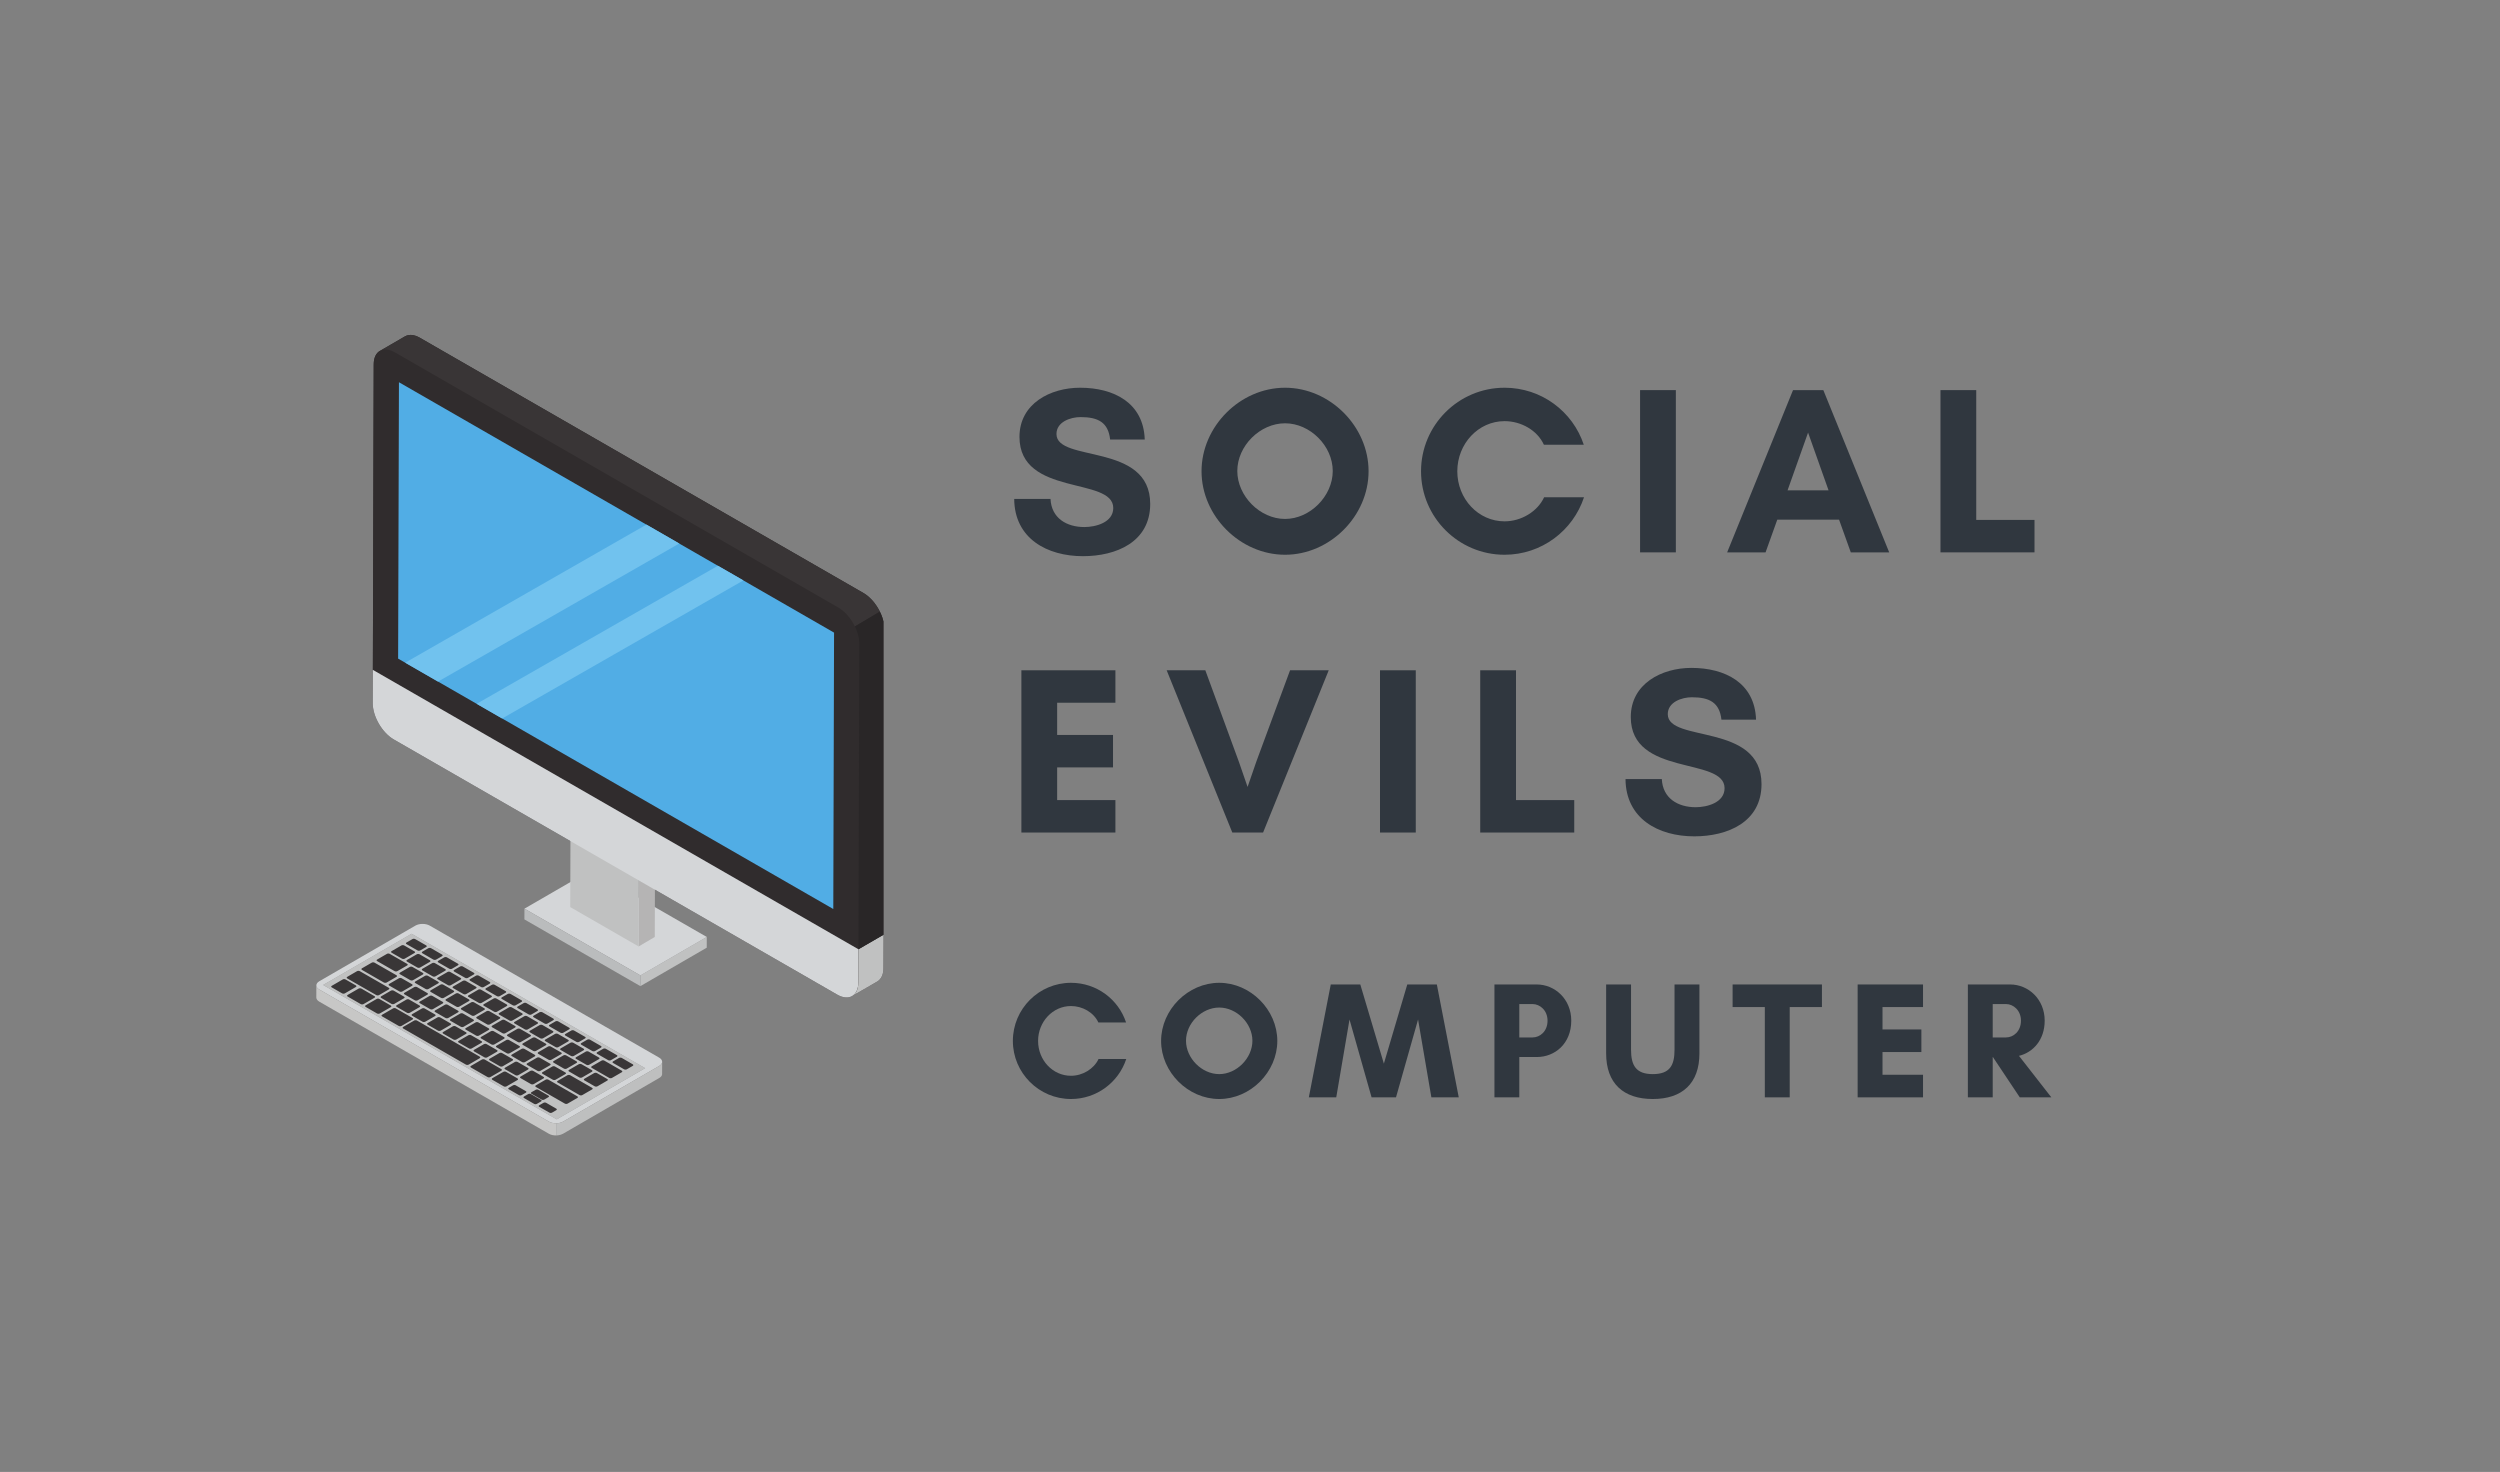 <?xml version="1.0" encoding="UTF-8"?>
<svg xmlns:xlink="http://www.w3.org/1999/xlink" xmlns="http://www.w3.org/2000/svg" width="240.75pt"
     height="141.75pt" viewBox="0 0 240.75 141.75" version="1.2">
    <rect x="0" y="0" width="240.75" height="141.75" fill="#808080" stroke="none"/>
    <defs>
        <g>
            <symbol overflow="visible" id="glyph0-0">
                <path style="stroke:none;"
                      d="M 7.445 -2.438 C 5.746 -2.438 4.273 -3.285 4.184 -5.148 L 0.688 -5.148 C 0.711 -1.332 3.859 0.367 7.309 0.367 C 10.5 0.367 13.785 -0.988 13.785 -4.664 C 13.785 -10.617 4.758 -8.617 4.758 -11.398 C 4.758 -12.57 6.113 -13.027 7.078 -13.027 C 8.801 -13.027 9.742 -12.5 9.926 -10.867 L 13.258 -10.867 C 13.145 -14.43 10.25 -15.855 7.031 -15.855 C 4.184 -15.855 1.195 -14.34 1.195 -11.121 C 1.195 -5.355 10.227 -7.309 10.227 -4.273 C 10.227 -2.871 8.523 -2.438 7.445 -2.438 Z M 7.445 -2.438 "/>
            </symbol>
            <symbol overflow="visible" id="glyph0-1">
                <path style="stroke:none;"
                      d="M 13.441 -7.836 C 13.441 -5.422 11.258 -3.219 8.848 -3.219 C 6.434 -3.219 4.25 -5.422 4.25 -7.836 C 4.25 -10.25 6.434 -12.43 8.848 -12.43 C 11.258 -12.43 13.441 -10.25 13.441 -7.836 Z M 16.891 -7.812 C 16.891 -12.133 13.168 -15.855 8.848 -15.855 C 4.527 -15.855 0.805 -12.133 0.805 -7.812 C 0.805 -3.492 4.527 0.23 8.848 0.23 C 13.168 0.23 16.891 -3.492 16.891 -7.812 Z M 16.891 -7.812 "/>
            </symbol>
            <symbol overflow="visible" id="glyph0-2">
                <path style="stroke:none;"
                      d="M 12.66 -5.309 C 12.02 -3.93 10.457 -2.988 8.848 -2.988 C 6.32 -2.988 4.297 -5.148 4.297 -7.812 C 4.297 -10.457 6.32 -12.637 8.848 -12.637 C 10.434 -12.637 11.996 -11.766 12.637 -10.363 L 16.477 -10.363 C 15.418 -13.559 12.41 -15.855 8.848 -15.855 C 4.41 -15.855 0.805 -12.246 0.805 -7.812 C 0.805 -3.379 4.41 0.23 8.848 0.23 C 12.41 0.23 15.441 -2.09 16.5 -5.309 Z M 12.66 -5.309 "/>
            </symbol>
            <symbol overflow="visible" id="glyph0-3">
                <path style="stroke:none;"
                      d="M 4.824 0 L 4.824 -15.625 L 1.379 -15.625 L 1.379 0 Z M 4.824 0 "/>
            </symbol>
            <symbol overflow="visible" id="glyph0-4">
                <path style="stroke:none;"
                      d="M 9.879 -5.973 L 5.93 -5.973 L 7.906 -11.535 Z M 15.719 0 L 9.375 -15.625 L 6.457 -15.625 L 0.113 0 L 3.812 0 L 4.941 -3.148 L 10.891 -3.148 L 12.02 0 Z M 15.719 0 "/>
            </symbol>
            <symbol overflow="visible" id="glyph0-5">
                <path style="stroke:none;"
                      d="M 1.379 0 L 10.434 0 L 10.434 -3.125 L 4.824 -3.125 L 4.824 -15.625 L 1.379 -15.625 Z M 1.379 0 "/>
            </symbol>
            <symbol overflow="visible" id="glyph0-6">
                <path style="stroke:none;"
                      d="M 10.434 -3.125 L 4.824 -3.125 L 4.824 -6.273 L 10.203 -6.273 L 10.203 -9.398 L 4.824 -9.398 L 4.824 -12.5 L 10.434 -12.5 L 10.434 -15.625 L 1.379 -15.625 L 1.379 0 L 10.434 0 Z M 10.434 -3.125 "/>
            </symbol>
            <symbol overflow="visible" id="glyph0-7">
                <path style="stroke:none;"
                      d="M 15.719 -15.625 L 11.996 -15.625 L 8.754 -6.848 L 7.906 -4.391 L 7.055 -6.848 L 3.836 -15.625 L 0.113 -15.625 L 6.434 0 L 9.398 0 Z M 15.719 -15.625 "/>
            </symbol>
            <symbol overflow="visible" id="glyph1-0">
                <path style="stroke:none;"
                      d="M 8.809 -3.691 C 8.359 -2.734 7.273 -2.078 6.156 -2.078 C 4.395 -2.078 2.988 -3.582 2.988 -5.434 C 2.988 -7.273 4.395 -8.793 6.156 -8.793 C 7.258 -8.793 8.344 -8.184 8.793 -7.211 L 11.461 -7.211 C 10.727 -9.434 8.633 -11.031 6.156 -11.031 C 3.07 -11.031 0.559 -8.52 0.559 -5.434 C 0.559 -2.352 3.07 0.16 6.156 0.16 C 8.633 0.16 10.742 -1.453 11.477 -3.691 Z M 8.809 -3.691 "/>
            </symbol>
            <symbol overflow="visible" id="glyph1-1">
                <path style="stroke:none;"
                      d="M 9.352 -5.453 C 9.352 -3.773 7.832 -2.238 6.156 -2.238 C 4.477 -2.238 2.957 -3.773 2.957 -5.453 C 2.957 -7.129 4.477 -8.648 6.156 -8.648 C 7.832 -8.648 9.352 -7.129 9.352 -5.453 Z M 11.75 -5.434 C 11.75 -8.441 9.16 -11.031 6.156 -11.031 C 3.148 -11.031 0.559 -8.441 0.559 -5.434 C 0.559 -2.43 3.148 0.16 6.156 0.16 C 9.16 0.16 11.75 -2.43 11.75 -5.434 Z M 11.75 -5.434 "/>
            </symbol>
            <symbol overflow="visible" id="glyph1-2">
                <path style="stroke:none;"
                      d="M 14.516 0 L 12.406 -10.871 L 9.559 -10.871 L 7.305 -3.246 L 5.035 -10.871 L 2.191 -10.871 L 0.078 0 L 2.719 0 L 3.996 -7.496 L 6.121 0 L 8.473 0 L 10.598 -7.496 L 11.879 0 Z M 14.516 0 "/>
            </symbol>
            <symbol overflow="visible" id="glyph1-3">
                <path style="stroke:none;"
                      d="M 3.355 -3.883 L 5.035 -3.883 C 6.793 -3.883 8.359 -5.18 8.359 -7.387 C 8.359 -9.449 6.793 -10.871 5.035 -10.871 L 0.961 -10.871 L 0.961 0 L 3.355 0 Z M 4.637 -8.984 C 5.34 -8.984 6.074 -8.375 6.074 -7.387 C 6.074 -6.348 5.34 -5.77 4.637 -5.77 L 3.355 -5.77 L 3.355 -8.984 Z M 4.637 -8.984 "/>
            </symbol>
            <symbol overflow="visible" id="glyph1-4">
                <path style="stroke:none;"
                      d="M 7.305 -10.871 L 7.305 -4.59 C 7.305 -3.086 6.859 -2.238 5.211 -2.238 C 3.582 -2.238 3.117 -3.086 3.117 -4.59 L 3.117 -10.871 L 0.719 -10.871 L 0.719 -4.234 C 0.719 -1.344 2.383 0.16 5.211 0.16 C 8.039 0.16 9.703 -1.344 9.703 -4.234 L 9.703 -10.871 Z M 7.305 -10.871 "/>
            </symbol>
            <symbol overflow="visible" id="glyph1-5">
                <path style="stroke:none;"
                      d="M 5.578 -8.695 L 8.68 -8.695 L 8.68 -10.871 L 0.078 -10.871 L 0.078 -8.695 L 3.18 -8.695 L 3.18 0 L 5.578 0 Z M 5.578 -8.695 "/>
            </symbol>
            <symbol overflow="visible" id="glyph1-6">
                <path style="stroke:none;"
                      d="M 7.258 -2.176 L 3.355 -2.176 L 3.355 -4.363 L 7.098 -4.363 L 7.098 -6.539 L 3.355 -6.539 L 3.355 -8.695 L 7.258 -8.695 L 7.258 -10.871 L 0.961 -10.871 L 0.961 0 L 7.258 0 Z M 7.258 -2.176 "/>
            </symbol>
            <symbol overflow="visible" id="glyph1-7">
                <path style="stroke:none;"
                      d="M 3.355 -3.883 L 3.371 -3.883 L 5.961 0 L 9 0 L 5.883 -3.996 C 7.258 -4.332 8.359 -5.547 8.359 -7.387 C 8.359 -9.449 6.793 -10.871 5.035 -10.871 L 0.961 -10.871 L 0.961 0 L 3.355 0 Z M 4.637 -8.984 C 5.34 -8.984 6.074 -8.375 6.074 -7.387 C 6.074 -6.348 5.34 -5.77 4.637 -5.77 L 3.355 -5.77 L 3.355 -8.984 Z M 4.637 -8.984 "/>
            </symbol>
        </g>
        <clipPath id="clip1">
            <path d="M 35 32.207 L 85.074 32.207 L 85.074 97 L 35 97 Z M 35 32.207 "/>
        </clipPath>
        <clipPath id="clip2">
            <path d="M 82 90 L 85.074 90 L 85.074 96 L 82 96 Z M 82 90 "/>
        </clipPath>
        <clipPath id="clip3">
            <path d="M 36 32.207 L 85 32.207 L 85 61 L 36 61 Z M 36 32.207 "/>
        </clipPath>
        <clipPath id="clip4">
            <path d="M 82 58 L 85.074 58 L 85.074 92 L 82 92 Z M 82 58 "/>
        </clipPath>
        <clipPath id="clip5">
            <path d="M 30.363 88 L 64 88 L 64 109 L 30.363 109 Z M 30.363 88 "/>
        </clipPath>
        <clipPath id="clip6">
            <path d="M 30.363 94 L 54 94 L 54 109.391 L 30.363 109.391 Z M 30.363 94 "/>
        </clipPath>
        <clipPath id="clip7">
            <path d="M 53 102 L 64 102 L 64 109.391 L 53 109.391 Z M 53 102 "/>
        </clipPath>
    </defs>
    <g id="surface1">
        <g style="fill:rgb(18.819%,21.57%,24.709%);fill-opacity:1;">
            <use xlink:href="#glyph0-0" x="96.98" y="53.193"/>
        </g>
        <g style="fill:rgb(18.819%,21.57%,24.709%);fill-opacity:1;">
            <use xlink:href="#glyph0-1" x="114.903" y="53.193"/>
        </g>
        <g style="fill:rgb(18.819%,21.57%,24.709%);fill-opacity:1;">
            <use xlink:href="#glyph0-2" x="136.041" y="53.193"/>
        </g>
        <g style="fill:rgb(18.819%,21.57%,24.709%);fill-opacity:1;">
            <use xlink:href="#glyph0-3" x="156.56" y="53.193"/>
        </g>
        <g style="fill:rgb(18.819%,21.57%,24.709%);fill-opacity:1;">
            <use xlink:href="#glyph0-4" x="166.211" y="53.193"/>
        </g>
        <g style="fill:rgb(18.819%,21.57%,24.709%);fill-opacity:1;">
            <use xlink:href="#glyph0-5" x="185.488" y="53.193"/>
        </g>
        <g style="fill:rgb(18.819%,21.57%,24.709%);fill-opacity:1;">
            <use xlink:href="#glyph0-6" x="96.98" y="80.173"/>
        </g>
        <g style="fill:rgb(18.819%,21.57%,24.709%);fill-opacity:1;">
            <use xlink:href="#glyph0-7" x="112.237" y="80.173"/>
        </g>
        <g style="fill:rgb(18.819%,21.57%,24.709%);fill-opacity:1;">
            <use xlink:href="#glyph0-3" x="131.515" y="80.173"/>
        </g>
        <g style="fill:rgb(18.819%,21.57%,24.709%);fill-opacity:1;">
            <use xlink:href="#glyph0-5" x="141.166" y="80.173"/>
        </g>
        <g style="fill:rgb(18.819%,21.57%,24.709%);fill-opacity:1;">
            <use xlink:href="#glyph0-0" x="155.849" y="80.173"/>
        </g>
        <g style="fill:rgb(18.819%,21.57%,24.709%);fill-opacity:1;">
            <use xlink:href="#glyph1-0" x="96.98" y="105.675"/>
        </g>
        <g style="fill:rgb(18.819%,21.57%,24.709%);fill-opacity:1;">
            <use xlink:href="#glyph1-1" x="111.255" y="105.675"/>
        </g>
        <g style="fill:rgb(18.819%,21.57%,24.709%);fill-opacity:1;">
            <use xlink:href="#glyph1-2" x="125.962" y="105.675"/>
        </g>
        <g style="fill:rgb(18.819%,21.57%,24.709%);fill-opacity:1;">
            <use xlink:href="#glyph1-3" x="142.954" y="105.675"/>
        </g>
        <g style="fill:rgb(18.819%,21.57%,24.709%);fill-opacity:1;">
            <use xlink:href="#glyph1-4" x="153.952" y="105.675"/>
        </g>
        <g style="fill:rgb(18.819%,21.57%,24.709%);fill-opacity:1;">
            <use xlink:href="#glyph1-5" x="166.772" y="105.675"/>
        </g>
        <g style="fill:rgb(18.819%,21.57%,24.709%);fill-opacity:1;">
            <use xlink:href="#glyph1-6" x="177.93" y="105.675"/>
        </g>
        <g style="fill:rgb(18.819%,21.57%,24.709%);fill-opacity:1;">
            <use xlink:href="#glyph1-7" x="188.544" y="105.675"/>
        </g>
        <g clip-path="url(#clip1)" clip-rule="nonzero">
            <path style=" stroke:none;fill-rule:nonzero;fill:rgb(18.819%,17.249%,17.65%);fill-opacity:1;"
                  d="M 82.645 94.848 C 82.652 94.777 82.656 94.703 82.656 94.625 C 82.656 94.703 82.652 94.773 82.645 94.848 M 82.617 95.051 L 82.617 95.055 C 82.625 95.016 82.629 94.977 82.633 94.934 C 82.629 94.973 82.625 95.016 82.617 95.051 M 82.57 95.242 L 82.566 95.246 C 82.578 95.219 82.582 95.184 82.594 95.156 C 82.586 95.184 82.578 95.215 82.57 95.242 M 82.5 95.422 L 82.496 95.434 C 82.512 95.402 82.523 95.367 82.535 95.336 C 82.523 95.363 82.512 95.395 82.5 95.422 M 82.414 95.578 C 82.43 95.555 82.441 95.531 82.457 95.504 C 82.441 95.531 82.43 95.555 82.414 95.578 M 82.41 60.508 C 82.441 60.582 82.477 60.66 82.504 60.738 C 82.477 60.66 82.441 60.582 82.41 60.508 M 82.293 60.258 C 82.305 60.277 82.312 60.297 82.32 60.316 C 82.312 60.297 82.305 60.277 82.293 60.258 M 82.234 60.152 C 82.25 60.18 82.27 60.211 82.281 60.238 C 82.27 60.211 82.25 60.18 82.234 60.152 M 82.234 95.789 L 82.254 95.773 L 82.234 95.789 M 82.086 59.891 C 82.105 59.926 82.129 59.961 82.148 59.996 C 82.129 59.961 82.105 59.926 82.086 59.891 M 82.59 60.996 C 82.574 60.934 82.551 60.875 82.527 60.812 C 82.551 60.875 82.574 60.934 82.59 60.996 M 81.695 59.348 L 81.699 59.348 C 81.73 59.391 81.766 59.434 81.801 59.48 C 81.766 59.434 81.73 59.391 81.695 59.348 M 81.188 58.832 C 81.23 58.867 81.277 58.906 81.32 58.945 C 81.277 58.906 81.23 58.867 81.188 58.832 M 81.02 58.699 C 81.055 58.727 81.09 58.75 81.125 58.777 L 81.125 58.781 C 81.09 58.75 81.055 58.727 81.02 58.699 M 80.73 58.504 C 80.797 58.543 80.867 58.586 80.934 58.633 C 80.867 58.586 80.797 58.543 80.73 58.504 M 71.586 55.895 L 80.32 60.922 L 71.586 55.895 M 69.398 54.637 L 65.41 52.34 L 63.477 51.227 L 38.418 36.809 L 38.34 63.426 L 38.418 36.809 L 70.848 55.469 L 69.398 54.637 M 37.746 33.797 C 37.77 33.805 37.789 33.812 37.809 33.82 L 37.812 33.82 C 37.789 33.812 37.77 33.805 37.746 33.797 M 37.535 33.719 C 37.559 33.727 37.582 33.73 37.605 33.738 L 37.609 33.742 C 37.582 33.73 37.559 33.727 37.535 33.719 M 37.336 33.676 C 37.363 33.68 37.387 33.68 37.41 33.688 L 37.414 33.688 C 37.387 33.684 37.363 33.68 37.336 33.676 M 37.152 33.656 C 37.16 33.656 37.168 33.656 37.176 33.656 C 37.191 33.656 37.207 33.656 37.223 33.66 L 37.227 33.66 C 37.211 33.656 37.195 33.656 37.18 33.656 C 37.172 33.656 37.16 33.656 37.152 33.656 M 36.977 33.664 C 36.996 33.664 37.016 33.66 37.039 33.656 L 37.043 33.656 C 37.02 33.66 36.996 33.664 36.977 33.664 M 36.812 33.699 L 36.855 33.688 L 36.887 33.676 C 36.863 33.684 36.84 33.691 36.812 33.699 M 82.711 61.508 C 82.719 61.57 82.727 61.629 82.734 61.691 C 82.727 61.629 82.719 61.57 82.711 61.508 M 82.668 91.414 L 85.082 90.016 L 85.168 60.594 C 85.168 60.566 85.168 60.535 85.164 60.504 C 85.164 60.473 85.164 60.441 85.16 60.41 C 85.16 60.395 85.16 60.379 85.156 60.363 L 85.156 60.344 L 85.152 60.312 C 85.148 60.277 85.148 60.246 85.141 60.215 C 85.137 60.18 85.133 60.145 85.129 60.113 L 85.129 60.105 L 85.125 60.102 C 85.121 60.07 85.117 60.039 85.109 60.012 C 85.102 59.977 85.098 59.941 85.09 59.906 L 85.078 59.863 L 85.074 59.844 C 85.07 59.828 85.066 59.812 85.062 59.801 C 85.055 59.762 85.047 59.727 85.035 59.691 C 85.027 59.664 85.02 59.637 85.012 59.609 L 85.004 59.586 C 84.992 59.551 84.98 59.516 84.973 59.48 C 84.961 59.445 84.945 59.41 84.934 59.375 L 84.926 59.355 L 84.922 59.34 C 84.914 59.32 84.906 59.297 84.898 59.277 C 84.883 59.246 84.871 59.211 84.859 59.18 C 84.848 59.156 84.836 59.129 84.828 59.105 L 84.82 59.094 L 84.816 59.082 C 84.801 59.047 84.785 59.016 84.77 58.984 C 84.758 58.953 84.742 58.926 84.73 58.898 L 84.711 58.859 L 84.699 58.84 C 84.684 58.812 84.672 58.781 84.656 58.754 C 84.637 58.719 84.617 58.688 84.598 58.652 C 84.586 58.633 84.578 58.613 84.566 58.598 L 84.555 58.574 C 84.539 58.547 84.52 58.52 84.5 58.488 C 84.473 58.445 84.445 58.398 84.418 58.355 L 84.402 58.332 C 84.367 58.277 84.328 58.227 84.289 58.176 L 84.273 58.152 L 84.273 58.148 C 84.242 58.109 84.215 58.07 84.184 58.031 C 84.16 58.004 84.137 57.977 84.113 57.945 L 84.109 57.941 L 84.105 57.934 C 84.078 57.902 84.051 57.875 84.027 57.844 C 84 57.812 83.973 57.785 83.949 57.758 L 83.926 57.734 C 83.906 57.711 83.883 57.691 83.863 57.672 C 83.836 57.641 83.809 57.613 83.777 57.586 L 83.754 57.562 L 83.734 57.547 C 83.723 57.531 83.707 57.52 83.691 57.504 C 83.66 57.477 83.629 57.449 83.602 57.426 L 83.543 57.379 L 83.512 57.352 C 83.48 57.328 83.453 57.309 83.422 57.285 C 83.402 57.27 83.383 57.258 83.359 57.242 L 83.348 57.234 L 83.336 57.223 C 83.309 57.203 83.277 57.188 83.25 57.168 C 83.223 57.152 83.195 57.133 83.168 57.117 L 83.148 57.105 L 40.441 32.531 C 40.418 32.52 40.398 32.508 40.375 32.492 C 40.348 32.48 40.32 32.465 40.293 32.453 C 40.277 32.441 40.258 32.434 40.238 32.426 L 40.227 32.422 L 40.211 32.414 C 40.188 32.402 40.16 32.391 40.133 32.379 C 40.105 32.367 40.078 32.359 40.051 32.348 L 40.035 32.344 L 40.023 32.34 C 40.004 32.336 39.988 32.328 39.969 32.324 C 39.941 32.316 39.914 32.305 39.887 32.301 L 39.844 32.289 L 39.828 32.285 L 39.805 32.281 C 39.773 32.277 39.746 32.27 39.715 32.266 C 39.695 32.266 39.676 32.262 39.656 32.262 L 39.641 32.258 L 39.625 32.258 C 39.594 32.254 39.562 32.254 39.531 32.254 C 39.516 32.254 39.5 32.258 39.484 32.258 L 39.426 32.258 C 39.383 32.262 39.344 32.27 39.305 32.277 L 39.27 32.285 C 39.234 32.293 39.199 32.305 39.164 32.316 L 39.156 32.32 C 39.102 32.34 39.047 32.363 39 32.391 L 36.582 33.793 L 36.586 33.789 C 36.219 34 35.988 34.449 35.988 35.086 L 35.906 64.508 L 48.434 71.719 L 35.906 64.508 L 35.895 67.715 C 35.891 68.992 36.801 70.562 37.918 71.207 L 80.625 95.781 C 81.191 96.105 81.703 96.133 82.07 95.914 L 82.062 95.918 L 84.48 94.52 C 84.543 94.484 84.598 94.438 84.652 94.387 L 84.691 94.352 C 84.742 94.301 84.789 94.242 84.832 94.18 L 84.832 94.176 C 84.863 94.133 84.887 94.086 84.91 94.035 L 84.914 94.031 L 84.918 94.023 C 84.93 93.992 84.945 93.957 84.961 93.922 C 84.965 93.906 84.969 93.891 84.977 93.875 L 84.984 93.844 L 84.996 93.816 C 85.004 93.781 85.016 93.746 85.02 93.715 L 85.027 93.676 L 85.035 93.652 L 85.043 93.613 C 85.047 93.582 85.051 93.551 85.055 93.52 C 85.059 93.5 85.059 93.484 85.062 93.465 L 85.062 93.445 L 85.066 93.422 C 85.066 93.391 85.07 93.359 85.07 93.328 C 85.074 93.297 85.074 93.262 85.074 93.23 L 85.074 93.227 L 85.082 90.016 L 82.668 91.414 "/>
        </g>
        <path style=" stroke:none;fill-rule:nonzero;fill:rgb(75.29%,75.69%,75.69%);fill-opacity:1;"
              d="M 61.672 93.934 L 61.668 94.965 L 68.059 91.262 L 68.062 90.23 L 61.672 93.934 "/>
        <path style=" stroke:none;fill-rule:nonzero;fill:rgb(83.139%,83.919%,84.709%);fill-opacity:1;"
              d="M 56.895 83.805 L 50.504 87.504 L 61.672 93.934 L 68.062 90.23 L 56.895 83.805 "/>
        <path style=" stroke:none;fill-rule:nonzero;fill:rgb(72.939%,73.729%,74.12%);fill-opacity:1;"
              d="M 50.504 87.504 L 50.5 88.539 L 61.668 94.965 L 61.672 93.934 L 50.504 87.504 "/>
        <path style=" stroke:none;fill-rule:nonzero;fill:rgb(70.979%,70.589%,70.589%);fill-opacity:1;"
              d="M 61.52 84.5 L 61.5 91.145 L 63.055 90.23 L 63.074 83.586 L 61.52 84.5 "/>
        <path style=" stroke:none;fill-rule:nonzero;fill:rgb(75.29%,75.69%,75.69%);fill-opacity:1;"
              d="M 54.934 80.707 L 54.914 87.352 L 61.5 91.145 L 61.52 84.5 L 54.934 80.707 "/>
        <path style=" stroke:none;fill-rule:nonzero;fill:rgb(18.819%,17.249%,17.65%);fill-opacity:1;"
              d="M 80.246 87.539 L 38.34 63.426 L 38.418 36.809 L 80.32 60.922 L 80.246 87.539 M 80.73 58.504 L 38.023 33.93 C 36.906 33.285 35.992 33.809 35.988 35.086 L 35.906 64.508 L 82.668 91.414 L 82.75 61.996 C 82.754 60.719 81.844 59.145 80.73 58.504 "/>
        <path style=" stroke:none;fill-rule:nonzero;fill:rgb(83.139%,83.919%,84.709%);fill-opacity:1;"
              d="M 35.906 64.508 L 35.895 67.715 C 35.891 68.992 36.801 70.562 37.918 71.207 L 80.625 95.781 C 81.738 96.422 82.652 95.902 82.656 94.625 L 82.668 91.414 L 35.906 64.508 "/>
        <path style=" stroke:none;fill-rule:nonzero;fill:rgb(60.39%,61.179%,62.349%);fill-opacity:1;"
              d="M 35.906 64.508 L 35.988 35.086 Z M 35.906 64.508 "/>
        <g clip-path="url(#clip2)" clip-rule="nonzero">
            <path style=" stroke:none;fill-rule:nonzero;fill:rgb(75.29%,75.69%,75.69%);fill-opacity:1;"
                  d="M 82.668 91.414 L 82.656 94.625 C 82.656 94.703 82.652 94.773 82.645 94.848 L 82.645 94.863 C 82.637 94.93 82.629 94.992 82.617 95.051 L 82.613 95.078 C 82.602 95.137 82.586 95.191 82.57 95.242 L 82.559 95.273 C 82.543 95.324 82.523 95.375 82.5 95.422 L 82.496 95.434 C 82.473 95.484 82.445 95.531 82.414 95.578 C 82.375 95.645 82.324 95.699 82.273 95.754 L 82.234 95.789 C 82.184 95.84 82.125 95.883 82.062 95.918 L 84.48 94.52 C 84.543 94.484 84.598 94.438 84.652 94.387 L 84.691 94.352 C 84.742 94.301 84.789 94.242 84.832 94.18 L 84.832 94.176 C 84.863 94.133 84.887 94.086 84.91 94.035 L 84.914 94.031 L 84.918 94.023 C 84.93 93.988 84.945 93.957 84.961 93.922 C 84.965 93.906 84.969 93.891 84.977 93.875 L 84.984 93.844 L 84.996 93.816 C 85.004 93.781 85.016 93.746 85.023 93.715 L 85.027 93.676 L 85.035 93.652 L 85.043 93.613 C 85.047 93.582 85.051 93.551 85.055 93.52 C 85.059 93.5 85.059 93.484 85.062 93.465 L 85.062 93.445 L 85.066 93.422 C 85.066 93.391 85.07 93.359 85.07 93.328 C 85.074 93.297 85.074 93.262 85.074 93.23 L 85.074 93.227 L 85.082 90.016 L 82.668 91.414 "/>
        </g>
        <path style=" stroke:none;fill-rule:nonzero;fill:rgb(31.76%,67.839%,89.799%);fill-opacity:1;"
              d="M 38.418 36.809 L 38.34 63.426 L 80.246 87.539 L 80.32 60.922 L 38.418 36.809 "/>
        <g clip-path="url(#clip3)" clip-rule="nonzero">
            <path style=" stroke:none;fill-rule:nonzero;fill:rgb(22.35%,20.779%,21.179%);fill-opacity:1;"
                  d="M 84.719 58.875 L 84.711 58.859 L 84.699 58.84 C 84.684 58.812 84.672 58.781 84.656 58.754 C 84.637 58.719 84.617 58.688 84.598 58.652 C 84.586 58.633 84.578 58.613 84.566 58.598 L 84.555 58.574 C 84.539 58.547 84.52 58.52 84.5 58.488 C 84.473 58.445 84.445 58.398 84.418 58.355 L 84.402 58.332 C 84.367 58.277 84.328 58.227 84.289 58.176 L 84.273 58.152 L 84.273 58.148 C 84.242 58.109 84.215 58.07 84.184 58.031 C 84.16 58.004 84.137 57.977 84.113 57.945 L 84.109 57.941 L 84.105 57.934 C 84.078 57.902 84.051 57.875 84.027 57.844 C 84 57.812 83.973 57.785 83.949 57.758 L 83.926 57.734 C 83.906 57.711 83.883 57.691 83.863 57.672 C 83.836 57.641 83.809 57.613 83.777 57.586 L 83.754 57.562 L 83.734 57.547 C 83.723 57.531 83.707 57.52 83.691 57.504 C 83.66 57.477 83.629 57.449 83.602 57.426 L 83.543 57.379 L 83.512 57.352 C 83.48 57.328 83.453 57.309 83.422 57.285 C 83.402 57.27 83.383 57.258 83.359 57.242 L 83.348 57.234 L 83.336 57.223 C 83.309 57.203 83.277 57.188 83.25 57.168 C 83.223 57.152 83.195 57.133 83.168 57.117 L 83.148 57.105 L 40.441 32.531 C 40.418 32.52 40.398 32.508 40.375 32.492 C 40.348 32.48 40.32 32.465 40.293 32.453 C 40.277 32.441 40.258 32.434 40.238 32.426 L 40.227 32.422 L 40.211 32.414 C 40.188 32.402 40.16 32.391 40.133 32.379 C 40.105 32.367 40.078 32.359 40.051 32.348 L 40.035 32.344 L 40.023 32.34 C 40.004 32.336 39.988 32.328 39.969 32.324 C 39.941 32.316 39.914 32.305 39.887 32.301 L 39.844 32.289 L 39.828 32.285 L 39.805 32.281 C 39.773 32.277 39.746 32.27 39.715 32.266 C 39.695 32.266 39.676 32.262 39.656 32.262 L 39.641 32.258 L 39.625 32.258 C 39.594 32.254 39.562 32.254 39.531 32.254 C 39.516 32.254 39.5 32.258 39.484 32.258 L 39.426 32.258 C 39.383 32.262 39.344 32.27 39.305 32.277 L 39.27 32.285 C 39.234 32.293 39.199 32.305 39.164 32.316 L 39.156 32.32 C 39.102 32.34 39.047 32.363 39 32.391 L 36.582 33.793 C 36.633 33.762 36.684 33.738 36.738 33.719 C 36.777 33.707 36.816 33.695 36.855 33.688 L 36.887 33.676 C 36.938 33.668 36.984 33.66 37.039 33.656 L 37.07 33.656 C 37.121 33.656 37.172 33.656 37.223 33.66 L 37.242 33.66 C 37.297 33.668 37.352 33.676 37.41 33.688 L 37.426 33.691 C 37.484 33.703 37.547 33.719 37.605 33.738 L 37.617 33.742 C 37.68 33.766 37.746 33.789 37.809 33.82 L 37.824 33.828 C 37.891 33.855 37.957 33.891 38.023 33.93 L 80.73 58.504 C 80.797 58.543 80.867 58.586 80.934 58.633 L 80.945 58.641 C 81.004 58.684 81.066 58.73 81.125 58.777 L 81.148 58.797 C 81.207 58.844 81.262 58.895 81.32 58.945 L 81.34 58.965 C 81.395 59.02 81.453 59.074 81.508 59.133 L 81.52 59.145 C 81.578 59.207 81.637 59.273 81.691 59.34 L 81.699 59.348 C 81.754 59.414 81.805 59.48 81.859 59.551 L 81.875 59.574 C 81.918 59.633 81.957 59.695 82 59.754 C 82.027 59.801 82.055 59.844 82.086 59.891 C 82.105 59.926 82.129 59.961 82.148 59.996 C 82.16 60.016 82.172 60.035 82.18 60.051 C 82.215 60.113 82.25 60.176 82.281 60.238 L 82.293 60.258 C 82.305 60.281 82.312 60.305 82.324 60.328 L 84.73 58.898 L 84.719 58.875 "/>
        </g>
        <g clip-path="url(#clip4)" clip-rule="nonzero">
            <path style=" stroke:none;fill-rule:nonzero;fill:rgb(16.08%,14.899%,15.289%);fill-opacity:1;"
                  d="M 85.164 60.504 C 85.164 60.473 85.164 60.441 85.16 60.41 C 85.16 60.395 85.16 60.379 85.156 60.363 L 85.156 60.344 L 85.152 60.312 C 85.148 60.277 85.148 60.246 85.141 60.215 C 85.137 60.18 85.133 60.145 85.129 60.113 L 85.129 60.105 L 85.125 60.102 C 85.121 60.07 85.117 60.039 85.109 60.012 C 85.105 59.977 85.098 59.941 85.09 59.906 L 85.078 59.863 L 85.074 59.844 C 85.07 59.828 85.066 59.812 85.062 59.801 C 85.055 59.762 85.047 59.727 85.035 59.691 C 85.027 59.664 85.02 59.637 85.012 59.609 L 85.004 59.586 C 84.992 59.551 84.98 59.516 84.973 59.48 C 84.961 59.445 84.945 59.41 84.934 59.375 L 84.926 59.355 L 84.922 59.34 C 84.914 59.32 84.906 59.297 84.898 59.277 C 84.883 59.246 84.871 59.211 84.859 59.18 C 84.848 59.156 84.836 59.129 84.828 59.105 L 84.82 59.094 L 84.816 59.082 C 84.801 59.047 84.785 59.016 84.77 58.984 C 84.758 58.953 84.742 58.926 84.73 58.898 L 82.324 60.328 C 82.352 60.383 82.379 60.438 82.406 60.492 L 82.41 60.508 C 82.441 60.582 82.477 60.66 82.504 60.738 L 82.512 60.758 C 82.539 60.836 82.566 60.914 82.59 60.996 L 82.594 61.008 C 82.617 61.086 82.641 61.164 82.656 61.242 L 82.664 61.266 C 82.68 61.344 82.695 61.422 82.711 61.5 L 82.711 61.508 C 82.723 61.586 82.73 61.664 82.738 61.742 L 82.742 61.762 C 82.746 61.84 82.75 61.918 82.75 61.996 L 82.668 91.414 L 85.082 90.016 L 85.168 60.594 C 85.168 60.566 85.168 60.535 85.164 60.504 "/>
        </g>
        <path style=" stroke:none;fill-rule:nonzero;fill:rgb(100%,100%,100%);fill-opacity:1;"
              d="M 70.848 55.469 L 70.762 55.418 L 70.059 55.016 L 70.195 55.094 L 70.848 55.469 "/>
        <path style=" stroke:none;fill-rule:nonzero;fill:rgb(21.179%,19.609%,20%);fill-opacity:1;"
              d="M 71.586 55.895 L 70.762 55.418 L 70.848 55.469 L 70.195 55.094 L 70.77 55.426 L 71.586 55.895 "/>
        <path style=" stroke:none;fill-rule:nonzero;fill:rgb(21.179%,19.609%,20%);fill-opacity:1;"
              d="M 71.586 55.895 L 70.77 55.426 L 71.586 55.895 "/>
        <path style=" stroke:none;fill-rule:nonzero;fill:rgb(44.31%,76.079%,93.329%);fill-opacity:1;"
              d="M 48.355 69.191 L 46.227 67.965 L 45.902 67.777 L 69.133 54.484 L 70.059 55.016 L 70.762 55.418 L 71.586 55.895 L 48.355 69.191 "/>
        <path style=" stroke:none;fill-rule:nonzero;fill:rgb(100%,100%,100%);fill-opacity:1;"
              d="M 65.41 52.34 L 63.266 51.105 L 64.879 52.035 L 65.41 52.34 "/>
        <path style=" stroke:none;fill-rule:nonzero;fill:rgb(44.31%,76.079%,93.329%);fill-opacity:1;"
              d="M 42.18 65.637 L 39.02 63.816 L 62.25 50.52 L 63.266 51.105 L 65.41 52.34 L 42.18 65.637 "/>
        <path style=" stroke:none;fill-rule:nonzero;fill:rgb(75.29%,75.69%,75.69%);fill-opacity:1;"
              d="M 39.637 89.922 L 31.121 94.852 L 53.613 107.793 L 62.125 102.863 L 39.637 89.922 "/>
        <g clip-path="url(#clip5)" clip-rule="nonzero">
            <path style=" stroke:none;fill-rule:nonzero;fill:rgb(83.139%,83.919%,84.709%);fill-opacity:1;"
                  d="M 53.613 107.793 L 31.121 94.852 L 39.637 89.922 L 62.125 102.863 Z M 63.48 101.852 L 41.383 89.137 C 41 88.918 40.383 88.918 40.004 89.137 L 30.746 94.496 C 30.371 94.715 30.371 95.074 30.75 95.293 L 52.852 108.008 C 53.23 108.227 53.852 108.227 54.227 108.008 L 63.484 102.648 C 63.863 102.43 63.859 102.07 63.48 101.852 "/>
        </g>
        <path style=" stroke:none;fill-rule:nonzero;fill:rgb(22.35%,21.179%,21.57%);fill-opacity:1;"
              d="M 52.918 98.844 L 53.977 99.453 C 54.051 99.496 54.168 99.496 54.242 99.453 L 54.816 99.121 C 54.887 99.078 54.887 99.012 54.812 98.969 L 53.754 98.359 C 53.68 98.316 53.562 98.316 53.488 98.359 L 52.918 98.691 C 52.844 98.734 52.844 98.801 52.918 98.844 Z M 53.238 99.285 L 52.242 98.711 C 52.168 98.672 52.051 98.672 51.977 98.711 L 51.031 99.258 C 50.961 99.301 50.961 99.371 51.035 99.414 L 52.031 99.988 C 52.105 100.027 52.223 100.027 52.297 99.988 L 53.242 99.438 C 53.312 99.398 53.312 99.328 53.238 99.285 Z M 45.84 95.027 L 44.84 94.453 C 44.77 94.414 44.648 94.414 44.578 94.453 L 43.633 95 C 43.562 95.043 43.559 95.113 43.633 95.152 L 44.629 95.727 C 44.703 95.77 44.824 95.77 44.895 95.727 L 45.84 95.18 C 45.914 95.137 45.914 95.07 45.84 95.027 Z M 45.16 96.246 L 44.164 95.672 C 44.09 95.629 43.973 95.629 43.898 95.672 L 42.957 96.219 C 42.883 96.262 42.883 96.328 42.953 96.371 L 43.953 96.945 C 44.027 96.988 44.148 96.988 44.219 96.945 L 45.164 96.398 C 45.234 96.355 45.234 96.289 45.16 96.246 Z M 43.68 95.395 L 42.684 94.82 C 42.609 94.777 42.492 94.777 42.418 94.82 L 41.477 95.367 C 41.402 95.41 41.402 95.48 41.477 95.52 L 42.473 96.094 C 42.547 96.137 42.668 96.137 42.738 96.094 L 43.684 95.547 C 43.754 95.504 43.754 95.438 43.68 95.395 Z M 41.906 97.457 L 42.902 98.031 C 42.977 98.074 43.094 98.07 43.168 98.031 L 44.113 97.484 C 44.184 97.441 44.184 97.371 44.109 97.332 L 43.113 96.758 C 43.039 96.715 42.922 96.715 42.848 96.758 L 41.902 97.305 C 41.832 97.344 41.832 97.414 41.906 97.457 Z M 47.32 95.879 L 46.32 95.305 C 46.246 95.262 46.129 95.262 46.055 95.305 L 45.113 95.852 C 45.039 95.895 45.039 95.965 45.113 96.004 L 46.113 96.578 C 46.184 96.621 46.305 96.621 46.375 96.578 L 47.32 96.031 C 47.395 95.992 47.391 95.922 47.32 95.879 Z M 48.801 96.73 L 47.801 96.156 C 47.727 96.113 47.609 96.113 47.539 96.156 L 46.594 96.703 C 46.52 96.746 46.52 96.816 46.594 96.855 L 47.59 97.43 C 47.664 97.473 47.785 97.473 47.855 97.43 L 48.801 96.883 C 48.871 96.84 48.871 96.773 48.801 96.73 Z M 46.641 97.098 L 45.645 96.523 C 45.57 96.48 45.449 96.48 45.379 96.523 L 44.434 97.07 C 44.363 97.113 44.363 97.184 44.438 97.223 L 45.434 97.797 C 45.508 97.84 45.625 97.84 45.699 97.797 L 46.641 97.25 C 46.715 97.211 46.715 97.141 46.641 97.098 Z M 42.676 99.535 L 43.672 100.109 C 43.746 100.148 43.863 100.148 43.938 100.109 L 44.879 99.559 C 44.953 99.52 44.953 99.449 44.879 99.41 L 43.879 98.836 C 43.809 98.793 43.688 98.793 43.617 98.832 L 42.672 99.383 C 42.602 99.422 42.602 99.492 42.676 99.535 Z M 44.859 99.156 L 45.855 99.73 C 45.93 99.773 46.051 99.773 46.121 99.73 L 47.066 99.184 C 47.137 99.141 47.137 99.074 47.066 99.031 L 46.066 98.457 C 45.992 98.414 45.875 98.414 45.801 98.457 L 44.855 99.004 C 44.785 99.043 44.785 99.113 44.859 99.156 Z M 43.379 98.305 L 44.379 98.879 C 44.453 98.922 44.574 98.922 44.645 98.879 L 45.59 98.332 C 45.66 98.293 45.66 98.223 45.586 98.18 L 44.59 97.605 C 44.516 97.562 44.398 97.562 44.324 97.605 L 43.379 98.152 C 43.309 98.195 43.309 98.262 43.379 98.305 Z M 41.184 98.676 L 42.18 99.25 C 42.254 99.293 42.371 99.293 42.445 99.25 L 43.387 98.703 C 43.461 98.66 43.461 98.594 43.387 98.551 L 42.387 97.977 C 42.316 97.934 42.195 97.934 42.125 97.977 L 41.18 98.523 C 41.109 98.562 41.109 98.633 41.184 98.676 Z M 46.797 95.32 L 47.855 95.93 C 47.93 95.973 48.051 95.973 48.121 95.93 L 48.695 95.598 C 48.766 95.559 48.766 95.488 48.691 95.445 L 47.633 94.836 C 47.559 94.793 47.441 94.793 47.371 94.836 L 46.797 95.168 C 46.723 95.211 46.723 95.277 46.797 95.32 Z M 48.328 96.199 L 49.387 96.812 C 49.461 96.852 49.578 96.852 49.652 96.812 L 50.223 96.48 C 50.297 96.438 50.297 96.371 50.223 96.328 L 49.164 95.719 C 49.09 95.676 48.973 95.676 48.898 95.719 L 48.324 96.047 C 48.254 96.09 48.254 96.16 48.328 96.199 Z M 45.266 94.441 L 46.328 95.051 C 46.398 95.094 46.52 95.094 46.59 95.051 L 47.164 94.719 C 47.234 94.676 47.234 94.609 47.164 94.566 L 46.102 93.957 C 46.027 93.914 45.91 93.914 45.836 93.957 L 45.266 94.289 C 45.191 94.328 45.191 94.398 45.266 94.441 Z M 42.207 92.68 L 43.266 93.289 C 43.34 93.332 43.457 93.332 43.531 93.289 L 44.102 92.957 C 44.176 92.914 44.176 92.848 44.102 92.805 L 43.039 92.195 C 42.969 92.152 42.852 92.152 42.777 92.195 L 42.203 92.527 C 42.133 92.566 42.133 92.637 42.207 92.68 Z M 33.441 94.223 L 36.238 95.828 C 36.309 95.871 36.43 95.871 36.5 95.828 L 37.445 95.281 C 37.516 95.242 37.516 95.172 37.445 95.129 L 34.648 93.523 C 34.574 93.48 34.457 93.48 34.383 93.523 L 33.441 94.07 C 33.367 94.109 33.367 94.18 33.441 94.223 Z M 38.516 93.816 L 39.512 94.391 C 39.586 94.434 39.707 94.434 39.777 94.391 L 40.723 93.844 C 40.793 93.801 40.793 93.734 40.723 93.691 L 39.723 93.117 C 39.652 93.074 39.531 93.074 39.461 93.117 L 38.516 93.664 C 38.445 93.707 38.441 93.777 38.516 93.816 Z M 42.879 93.324 L 41.883 92.75 C 41.809 92.707 41.691 92.707 41.617 92.75 L 40.672 93.297 C 40.602 93.34 40.602 93.406 40.672 93.449 L 41.672 94.023 C 41.746 94.066 41.863 94.066 41.934 94.023 L 42.879 93.477 C 42.953 93.434 42.953 93.367 42.879 93.324 Z M 36.32 92.555 L 38 93.52 C 38.074 93.562 38.195 93.562 38.266 93.52 L 39.211 92.973 C 39.281 92.934 39.281 92.863 39.211 92.82 L 37.527 91.855 C 37.453 91.812 37.336 91.812 37.266 91.855 L 36.32 92.402 C 36.246 92.441 36.246 92.512 36.32 92.555 Z M 41.398 92.473 L 40.402 91.898 C 40.328 91.855 40.211 91.855 40.137 91.898 L 39.191 92.445 C 39.121 92.488 39.121 92.555 39.191 92.598 L 40.191 93.172 C 40.266 93.215 40.383 93.215 40.457 93.172 L 41.398 92.625 C 41.473 92.582 41.473 92.516 41.398 92.473 Z M 37.715 91.746 L 38.711 92.32 C 38.785 92.363 38.902 92.363 38.977 92.32 L 39.918 91.773 C 39.992 91.73 39.992 91.664 39.918 91.621 L 38.922 91.047 C 38.848 91.004 38.73 91.004 38.656 91.047 L 37.711 91.594 C 37.641 91.637 37.641 91.703 37.715 91.746 Z M 44.359 94.176 L 43.359 93.602 C 43.289 93.559 43.168 93.559 43.098 93.602 L 42.152 94.148 C 42.082 94.191 42.078 94.258 42.152 94.301 L 43.152 94.875 C 43.227 94.918 43.344 94.918 43.414 94.875 L 44.359 94.328 C 44.434 94.289 44.434 94.219 44.359 94.176 Z M 43.734 93.559 L 44.797 94.168 C 44.867 94.211 44.988 94.211 45.062 94.168 L 45.633 93.836 C 45.707 93.797 45.703 93.727 45.633 93.684 L 44.57 93.074 C 44.5 93.031 44.379 93.031 44.309 93.074 L 43.734 93.406 C 43.664 93.449 43.664 93.516 43.734 93.559 Z M 40.676 91.797 L 41.734 92.41 C 41.809 92.449 41.926 92.449 42 92.41 L 42.574 92.078 C 42.645 92.035 42.645 91.965 42.57 91.926 L 41.512 91.312 C 41.438 91.273 41.32 91.273 41.246 91.312 L 40.676 91.645 C 40.602 91.688 40.602 91.754 40.676 91.797 Z M 39.145 90.918 L 40.207 91.527 C 40.277 91.57 40.398 91.57 40.469 91.527 L 41.043 91.195 C 41.117 91.152 41.113 91.086 41.043 91.043 L 39.98 90.434 C 39.906 90.391 39.789 90.391 39.719 90.434 L 39.145 90.766 C 39.07 90.809 39.074 90.875 39.145 90.918 Z M 39.723 98.031 L 38.117 97.109 C 38.047 97.066 37.926 97.066 37.852 97.109 L 36.793 97.723 C 36.719 97.766 36.723 97.832 36.793 97.875 L 38.398 98.797 C 38.473 98.84 38.59 98.84 38.664 98.797 L 39.723 98.184 C 39.797 98.141 39.793 98.074 39.723 98.031 Z M 37.633 96.832 L 36.535 96.199 C 36.465 96.156 36.344 96.156 36.27 96.199 L 35.211 96.812 C 35.141 96.855 35.141 96.922 35.211 96.965 L 36.312 97.598 C 36.383 97.637 36.504 97.637 36.574 97.598 L 37.637 96.984 C 37.707 96.941 37.707 96.871 37.633 96.832 Z M 36.066 95.93 L 34.801 95.199 C 34.727 95.16 34.609 95.16 34.539 95.199 L 33.477 95.812 C 33.406 95.855 33.406 95.926 33.477 95.965 L 34.742 96.695 C 34.816 96.738 34.934 96.738 35.008 96.695 L 36.066 96.082 C 36.141 96.039 36.141 95.969 36.066 95.93 Z M 34.27 94.895 L 33.273 94.32 C 33.199 94.277 33.082 94.277 33.008 94.32 L 31.949 94.934 C 31.875 94.977 31.875 95.043 31.949 95.086 L 32.945 95.66 C 33.02 95.703 33.137 95.703 33.211 95.66 L 34.27 95.047 C 34.344 95.004 34.344 94.938 34.27 94.895 Z M 48.641 102.969 L 49.641 103.543 C 49.711 103.582 49.832 103.582 49.902 103.543 L 50.848 102.996 C 50.918 102.953 50.918 102.887 50.848 102.844 L 49.848 102.27 C 49.773 102.227 49.656 102.227 49.586 102.266 L 48.641 102.816 C 48.566 102.855 48.566 102.926 48.641 102.969 Z M 50.766 102.555 L 51.766 103.129 C 51.836 103.172 51.957 103.172 52.027 103.129 L 52.973 102.582 C 53.047 102.539 53.047 102.473 52.973 102.43 L 51.973 101.855 C 51.902 101.812 51.781 101.812 51.707 101.855 L 50.766 102.402 C 50.691 102.445 50.691 102.512 50.766 102.555 Z M 47.148 102.109 L 48.148 102.684 C 48.219 102.727 48.34 102.727 48.41 102.684 L 49.355 102.137 C 49.426 102.094 49.426 102.027 49.355 101.984 L 48.355 101.41 C 48.285 101.367 48.164 101.367 48.094 101.41 L 47.148 101.957 C 47.074 101.996 47.078 102.066 47.148 102.109 Z M 49.289 101.703 L 50.285 102.281 C 50.359 102.32 50.48 102.32 50.551 102.281 L 51.496 101.73 C 51.57 101.691 51.57 101.621 51.496 101.578 L 50.496 101.004 C 50.426 100.965 50.305 100.965 50.234 101.004 L 49.289 101.555 C 49.219 101.594 49.215 101.664 49.289 101.703 Z M 45.656 101.25 L 46.656 101.824 C 46.727 101.867 46.848 101.867 46.918 101.824 L 47.863 101.277 C 47.934 101.234 47.934 101.168 47.863 101.125 L 46.863 100.551 C 46.793 100.508 46.672 100.508 46.602 100.551 L 45.656 101.098 C 45.582 101.141 45.586 101.207 45.656 101.25 Z M 47.812 100.855 L 48.809 101.43 C 48.883 101.473 49.004 101.473 49.074 101.43 L 50.02 100.883 C 50.094 100.84 50.09 100.773 50.02 100.73 L 49.02 100.156 C 48.945 100.113 48.828 100.113 48.754 100.156 L 47.812 100.703 C 47.738 100.742 47.738 100.812 47.812 100.855 Z M 50.645 105.082 L 49.656 104.512 C 49.59 104.473 49.477 104.477 49.402 104.52 L 49.004 104.75 C 48.93 104.793 48.926 104.855 48.992 104.895 L 49.984 105.465 C 50.051 105.504 50.164 105.5 50.238 105.457 L 50.637 105.227 C 50.707 105.184 50.715 105.121 50.645 105.082 Z M 57.02 104.758 L 54.906 103.543 C 54.836 103.504 54.719 103.504 54.645 103.543 L 53.699 104.09 C 53.629 104.133 53.625 104.203 53.699 104.242 L 55.812 105.457 C 55.883 105.5 56.004 105.5 56.074 105.457 L 57.02 104.91 C 57.094 104.871 57.094 104.801 57.02 104.758 Z M 60.934 102.492 L 59.875 101.879 C 59.801 101.84 59.684 101.84 59.609 101.879 L 59.039 102.211 C 58.965 102.254 58.965 102.32 59.039 102.363 L 60.098 102.973 C 60.172 103.016 60.289 103.016 60.363 102.973 L 60.934 102.645 C 61.008 102.602 61.008 102.531 60.934 102.492 Z M 58.48 103.91 L 57.484 103.336 C 57.41 103.297 57.293 103.297 57.219 103.336 L 56.277 103.883 C 56.203 103.926 56.203 103.996 56.277 104.039 L 57.273 104.613 C 57.348 104.652 57.465 104.652 57.539 104.609 L 58.48 104.062 C 58.555 104.023 58.555 103.953 58.48 103.91 Z M 59.875 103.105 L 58.195 102.137 C 58.121 102.094 58 102.094 57.93 102.137 L 56.984 102.684 C 56.914 102.727 56.914 102.793 56.984 102.836 L 58.668 103.805 C 58.738 103.848 58.859 103.844 58.93 103.805 L 59.875 103.258 C 59.949 103.215 59.949 103.148 59.875 103.105 Z M 54.797 103.184 L 55.793 103.762 C 55.867 103.801 55.988 103.801 56.059 103.758 L 57.004 103.211 C 57.074 103.172 57.074 103.102 57.004 103.059 L 56.004 102.484 C 55.93 102.445 55.812 102.445 55.738 102.484 L 54.797 103.031 C 54.723 103.074 54.723 103.145 54.797 103.184 Z M 55.523 102.359 C 55.594 102.32 55.594 102.25 55.52 102.207 L 54.523 101.633 C 54.449 101.594 54.332 101.59 54.258 101.633 L 53.316 102.18 C 53.242 102.223 53.242 102.293 53.316 102.336 L 54.312 102.91 C 54.387 102.949 54.508 102.949 54.578 102.906 Z M 57.68 101.84 L 56.68 101.266 C 56.609 101.227 56.488 101.227 56.418 101.266 L 55.473 101.812 C 55.402 101.855 55.398 101.926 55.473 101.965 L 56.473 102.539 C 56.543 102.582 56.664 102.582 56.734 102.539 L 57.68 101.992 C 57.754 101.953 57.754 101.883 57.68 101.84 Z M 57.508 101.484 L 58.57 102.094 C 58.641 102.137 58.762 102.137 58.832 102.094 L 59.406 101.762 C 59.477 101.719 59.477 101.652 59.406 101.609 L 58.344 101 C 58.27 100.957 58.152 100.957 58.082 101 L 57.508 101.332 C 57.434 101.375 57.434 101.441 57.508 101.484 Z M 55.254 101.691 L 56.199 101.141 C 56.273 101.102 56.273 101.031 56.199 100.988 L 55.199 100.414 C 55.129 100.375 55.008 100.375 54.938 100.414 L 53.992 100.961 C 53.922 101.004 53.918 101.074 53.992 101.113 L 54.992 101.691 C 55.066 101.73 55.184 101.73 55.254 101.691 Z M 55.98 100.605 L 57.039 101.215 C 57.109 101.254 57.23 101.258 57.305 101.215 L 57.875 100.883 C 57.949 100.84 57.945 100.77 57.875 100.73 L 56.816 100.121 C 56.742 100.078 56.625 100.078 56.551 100.121 L 55.977 100.453 C 55.906 100.492 55.906 100.562 55.98 100.605 Z M 54.445 99.723 L 55.508 100.332 C 55.582 100.375 55.699 100.375 55.773 100.332 L 56.344 100 C 56.418 99.961 56.418 99.891 56.344 99.848 L 55.281 99.238 C 55.211 99.199 55.09 99.195 55.02 99.238 L 54.445 99.57 C 54.375 99.613 54.375 99.68 54.445 99.723 Z M 55.602 105.578 L 52.809 103.973 C 52.734 103.93 52.617 103.93 52.543 103.973 L 51.602 104.52 C 51.527 104.559 51.527 104.629 51.602 104.672 L 54.395 106.277 C 54.469 106.32 54.586 106.32 54.66 106.277 L 55.602 105.73 C 55.676 105.691 55.676 105.621 55.602 105.578 Z M 52.336 103.699 L 51.34 103.125 C 51.266 103.086 51.148 103.086 51.078 103.125 L 50.133 103.672 C 50.059 103.715 50.059 103.781 50.133 103.824 L 51.129 104.398 C 51.203 104.441 51.32 104.441 51.395 104.398 L 52.34 103.852 C 52.41 103.812 52.41 103.742 52.336 103.699 Z M 53.504 103.98 L 54.449 103.434 C 54.523 103.391 54.523 103.32 54.449 103.281 L 53.449 102.707 C 53.379 102.664 53.262 102.664 53.188 102.707 L 52.242 103.254 C 52.172 103.293 52.172 103.363 52.242 103.406 L 53.242 103.98 C 53.312 104.02 53.434 104.02 53.504 103.98 Z M 51.172 105.324 L 52.16 105.895 C 52.227 105.934 52.34 105.93 52.414 105.891 L 52.812 105.656 C 52.883 105.617 52.891 105.551 52.82 105.512 L 51.832 104.941 C 51.766 104.902 51.652 104.906 51.578 104.949 L 51.18 105.18 C 51.105 105.223 51.105 105.289 51.172 105.324 Z M 52.109 105.926 L 51.121 105.355 C 51.055 105.316 50.938 105.32 50.867 105.359 L 50.469 105.59 C 50.395 105.633 50.391 105.699 50.457 105.738 L 51.449 106.309 C 51.516 106.348 51.629 106.344 51.703 106.301 L 52.102 106.07 C 52.172 106.027 52.176 105.961 52.109 105.926 Z M 53.574 106.766 L 52.586 106.195 C 52.516 106.16 52.402 106.16 52.332 106.203 L 51.934 106.434 C 51.859 106.477 51.855 106.543 51.922 106.582 L 52.914 107.148 C 52.98 107.188 53.094 107.184 53.164 107.145 L 53.562 106.914 C 53.637 106.871 53.641 106.805 53.574 106.766 Z M 54.719 100.137 L 53.723 99.562 C 53.648 99.523 53.531 99.523 53.457 99.562 L 52.512 100.109 C 52.441 100.152 52.441 100.223 52.512 100.262 L 53.512 100.84 C 53.582 100.879 53.703 100.879 53.773 100.836 L 54.719 100.289 C 54.793 100.25 54.793 100.18 54.719 100.137 Z M 50.355 100.629 L 51.352 101.203 C 51.426 101.246 51.547 101.246 51.617 101.203 L 52.562 100.656 C 52.637 100.617 52.633 100.547 52.562 100.504 L 51.562 99.93 C 51.492 99.891 51.371 99.887 51.297 99.93 L 50.355 100.477 C 50.281 100.52 50.281 100.59 50.355 100.629 Z M 51.082 99.652 L 50.082 99.078 C 50.012 99.039 49.891 99.039 49.82 99.078 L 48.875 99.625 C 48.805 99.668 48.801 99.738 48.875 99.777 L 49.875 100.352 C 49.945 100.395 50.066 100.395 50.137 100.352 L 51.082 99.805 C 51.152 99.762 51.152 99.695 51.082 99.652 Z M 49.602 98.801 L 48.605 98.227 C 48.531 98.188 48.41 98.184 48.34 98.227 L 47.395 98.773 C 47.32 98.816 47.324 98.887 47.395 98.926 L 48.395 99.5 C 48.465 99.543 48.586 99.543 48.66 99.5 L 49.602 98.953 C 49.676 98.914 49.676 98.844 49.602 98.801 Z M 51.758 98.434 L 50.762 97.859 C 50.688 97.816 50.57 97.816 50.496 97.859 L 49.551 98.406 C 49.48 98.449 49.48 98.52 49.555 98.559 L 50.551 99.133 C 50.625 99.176 50.746 99.176 50.816 99.137 L 51.762 98.586 C 51.832 98.547 51.832 98.477 51.758 98.434 Z M 50.281 97.582 L 49.281 97.008 C 49.207 96.965 49.09 96.965 49.016 97.008 L 48.07 97.555 C 48 97.598 48 97.664 48.074 97.707 L 49.07 98.281 C 49.145 98.324 49.266 98.324 49.336 98.281 L 50.281 97.734 C 50.352 97.695 50.352 97.625 50.281 97.582 Z M 46.336 100.004 L 47.332 100.582 C 47.406 100.621 47.527 100.621 47.598 100.582 L 48.543 100.031 C 48.613 99.992 48.613 99.922 48.543 99.879 L 47.543 99.305 C 47.473 99.266 47.352 99.262 47.277 99.305 L 46.332 99.852 C 46.262 99.895 46.262 99.965 46.336 100.004 Z M 48.121 97.949 L 47.121 97.375 C 47.051 97.336 46.93 97.336 46.859 97.375 L 45.914 97.922 C 45.844 97.965 45.844 98.031 45.914 98.074 L 46.914 98.652 C 46.984 98.691 47.105 98.691 47.18 98.648 L 48.121 98.102 C 48.195 98.062 48.195 97.992 48.121 97.949 Z M 46.195 101.754 L 40.152 98.277 C 40.078 98.238 39.961 98.238 39.887 98.277 L 38.828 98.891 C 38.754 98.934 38.754 99.004 38.828 99.043 L 44.871 102.523 C 44.945 102.562 45.062 102.562 45.133 102.523 L 46.195 101.906 C 46.266 101.867 46.266 101.797 46.195 101.754 Z M 39.691 97.816 L 40.688 98.391 C 40.762 98.434 40.879 98.434 40.953 98.391 L 41.898 97.844 C 41.969 97.801 41.969 97.734 41.895 97.691 L 40.895 97.117 C 40.824 97.074 40.703 97.074 40.633 97.117 L 39.688 97.664 C 39.617 97.707 39.617 97.773 39.691 97.816 Z M 38.199 96.957 L 39.195 97.531 C 39.27 97.574 39.387 97.574 39.461 97.531 L 40.406 96.984 C 40.477 96.945 40.477 96.875 40.402 96.832 L 39.406 96.258 C 39.332 96.215 39.215 96.215 39.141 96.258 L 38.199 96.805 C 38.125 96.848 38.125 96.914 38.199 96.957 Z M 40.426 96.605 L 41.426 97.18 C 41.5 97.223 41.617 97.223 41.691 97.18 L 42.633 96.633 C 42.707 96.59 42.707 96.523 42.633 96.48 L 41.637 95.906 C 41.562 95.863 41.445 95.863 41.371 95.906 L 40.426 96.453 C 40.355 96.496 40.355 96.562 40.426 96.605 Z M 38.949 95.605 C 38.879 95.645 38.879 95.715 38.949 95.754 L 39.949 96.332 C 40.02 96.371 40.141 96.371 40.215 96.332 L 41.16 95.785 C 41.23 95.742 41.23 95.672 41.156 95.633 L 40.16 95.055 C 40.086 95.016 39.969 95.016 39.895 95.055 Z M 42.199 94.543 L 41.203 93.969 C 41.129 93.926 41.012 93.926 40.938 93.969 L 39.996 94.516 C 39.922 94.559 39.922 94.625 39.996 94.668 L 40.992 95.242 C 41.066 95.285 41.188 95.285 41.258 95.242 L 42.203 94.695 C 42.277 94.652 42.273 94.586 42.199 94.543 Z M 36.707 96.098 L 37.703 96.676 C 37.777 96.715 37.895 96.715 37.969 96.676 L 38.914 96.125 C 38.984 96.086 38.984 96.016 38.91 95.977 L 37.914 95.398 C 37.84 95.359 37.723 95.359 37.648 95.398 L 36.707 95.945 C 36.633 95.988 36.633 96.059 36.707 96.098 Z M 37.473 94.754 C 37.402 94.797 37.402 94.863 37.473 94.906 L 38.473 95.48 C 38.543 95.523 38.664 95.523 38.738 95.48 L 39.68 94.934 C 39.754 94.891 39.754 94.824 39.68 94.781 L 38.68 94.207 C 38.609 94.164 38.488 94.164 38.418 94.207 Z M 34.859 93.402 L 36.969 94.617 C 37.043 94.656 37.164 94.656 37.234 94.617 L 38.18 94.07 C 38.25 94.027 38.25 93.957 38.176 93.914 L 36.066 92.703 C 35.992 92.66 35.875 92.66 35.801 92.703 L 34.855 93.25 C 34.785 93.289 34.785 93.359 34.859 93.402 Z M 44.164 100.391 L 45.164 100.965 C 45.238 101.008 45.355 101.008 45.426 100.965 L 46.371 100.418 C 46.441 100.379 46.441 100.309 46.371 100.266 L 45.371 99.691 C 45.301 99.652 45.18 99.652 45.109 99.691 L 44.164 100.238 C 44.094 100.281 44.094 100.352 44.164 100.391 Z M 48.281 102.957 L 46.676 102.031 C 46.602 101.992 46.484 101.992 46.41 102.031 L 45.352 102.648 C 45.277 102.688 45.277 102.758 45.352 102.801 L 46.957 103.723 C 47.031 103.766 47.148 103.766 47.219 103.723 L 48.281 103.109 C 48.352 103.066 48.352 103 48.281 102.957 Z M 49.836 103.852 L 48.738 103.219 C 48.664 103.176 48.543 103.176 48.473 103.219 L 47.41 103.832 C 47.34 103.875 47.34 103.941 47.414 103.984 L 48.512 104.617 C 48.586 104.66 48.703 104.66 48.777 104.617 L 49.836 104.004 C 49.91 103.961 49.906 103.895 49.836 103.852 Z M 49.855 97.082 L 50.918 97.691 C 50.992 97.734 51.109 97.734 51.18 97.691 L 51.754 97.359 C 51.828 97.316 51.824 97.25 51.754 97.207 L 50.691 96.598 C 50.621 96.555 50.5 96.555 50.43 96.598 L 49.855 96.93 C 49.785 96.973 49.785 97.039 49.855 97.082 Z M 51.387 97.961 L 52.449 98.57 C 52.52 98.613 52.641 98.613 52.711 98.574 L 53.285 98.242 C 53.359 98.199 53.355 98.129 53.281 98.086 L 52.223 97.477 C 52.152 97.438 52.031 97.438 51.961 97.477 L 51.387 97.809 C 51.316 97.852 51.316 97.922 51.387 97.961 Z M 53.098 102.055 C 53.027 102.098 52.906 102.098 52.836 102.059 L 51.836 101.484 C 51.762 101.441 51.762 101.371 51.836 101.328 L 52.777 100.781 C 52.852 100.738 52.969 100.738 53.043 100.781 L 54.043 101.359 C 54.113 101.398 54.117 101.469 54.043 101.512 L 53.098 102.055 "/>
        <g clip-path="url(#clip6)" clip-rule="nonzero">
            <path style=" stroke:none;fill-rule:nonzero;fill:rgb(78.04%,78.04%,77.649%);fill-opacity:1;"
                  d="M 53.555 108.172 L 53.527 108.172 C 53.473 108.172 53.418 108.168 53.367 108.164 L 53.34 108.16 C 53.289 108.156 53.234 108.145 53.184 108.133 L 53.156 108.129 C 53.109 108.117 53.066 108.102 53.023 108.086 L 52.996 108.078 C 52.945 108.059 52.895 108.035 52.852 108.008 L 30.75 95.293 C 30.559 95.184 30.465 95.039 30.465 94.895 L 30.461 96.059 C 30.461 96.203 30.559 96.352 30.75 96.461 L 52.848 109.176 C 52.891 109.203 52.938 109.223 52.984 109.242 L 53.02 109.254 C 53.047 109.266 53.074 109.273 53.102 109.281 C 53.121 109.285 53.137 109.289 53.152 109.297 L 53.18 109.301 L 53.203 109.309 C 53.234 109.312 53.27 109.32 53.301 109.324 L 53.34 109.328 L 53.363 109.332 L 53.398 109.336 C 53.43 109.336 53.461 109.34 53.492 109.34 L 53.613 109.34 L 53.613 108.168 C 53.594 108.172 53.574 108.172 53.555 108.172 "/>
        </g>
        <g clip-path="url(#clip7)" clip-rule="nonzero">
            <path style=" stroke:none;fill-rule:nonzero;fill:rgb(74.509%,74.899%,74.899%);fill-opacity:1;"
                  d="M 63.75 102.352 L 63.746 102.363 C 63.738 102.395 63.719 102.426 63.699 102.453 L 63.691 102.469 C 63.668 102.5 63.645 102.527 63.613 102.555 C 63.594 102.57 63.57 102.586 63.547 102.605 C 63.523 102.617 63.508 102.633 63.484 102.648 L 54.227 108.008 C 54.168 108.043 54.105 108.07 54.039 108.094 C 54.012 108.102 53.988 108.109 53.965 108.117 C 53.93 108.125 53.898 108.133 53.867 108.141 C 53.828 108.148 53.785 108.156 53.746 108.16 L 53.719 108.164 C 53.684 108.168 53.648 108.168 53.613 108.168 L 53.613 109.34 C 53.641 109.336 53.672 109.336 53.703 109.332 L 53.715 109.332 L 53.742 109.328 C 53.773 109.324 53.801 109.32 53.828 109.316 L 53.863 109.305 C 53.895 109.301 53.93 109.289 53.961 109.281 C 53.977 109.277 53.996 109.273 54.012 109.27 L 54.035 109.258 C 54.102 109.238 54.168 109.211 54.227 109.176 L 63.48 103.812 L 63.492 103.809 C 63.512 103.797 63.523 103.781 63.543 103.77 C 63.566 103.754 63.59 103.738 63.609 103.723 L 63.617 103.719 C 63.637 103.695 63.66 103.676 63.676 103.652 L 63.699 103.621 L 63.715 103.594 C 63.727 103.574 63.734 103.559 63.742 103.539 L 63.742 103.531 L 63.758 103.484 C 63.762 103.465 63.762 103.445 63.762 103.426 L 63.762 103.418 L 63.766 102.254 C 63.766 102.285 63.762 102.32 63.75 102.352 "/>
        </g>
    </g>
</svg>
